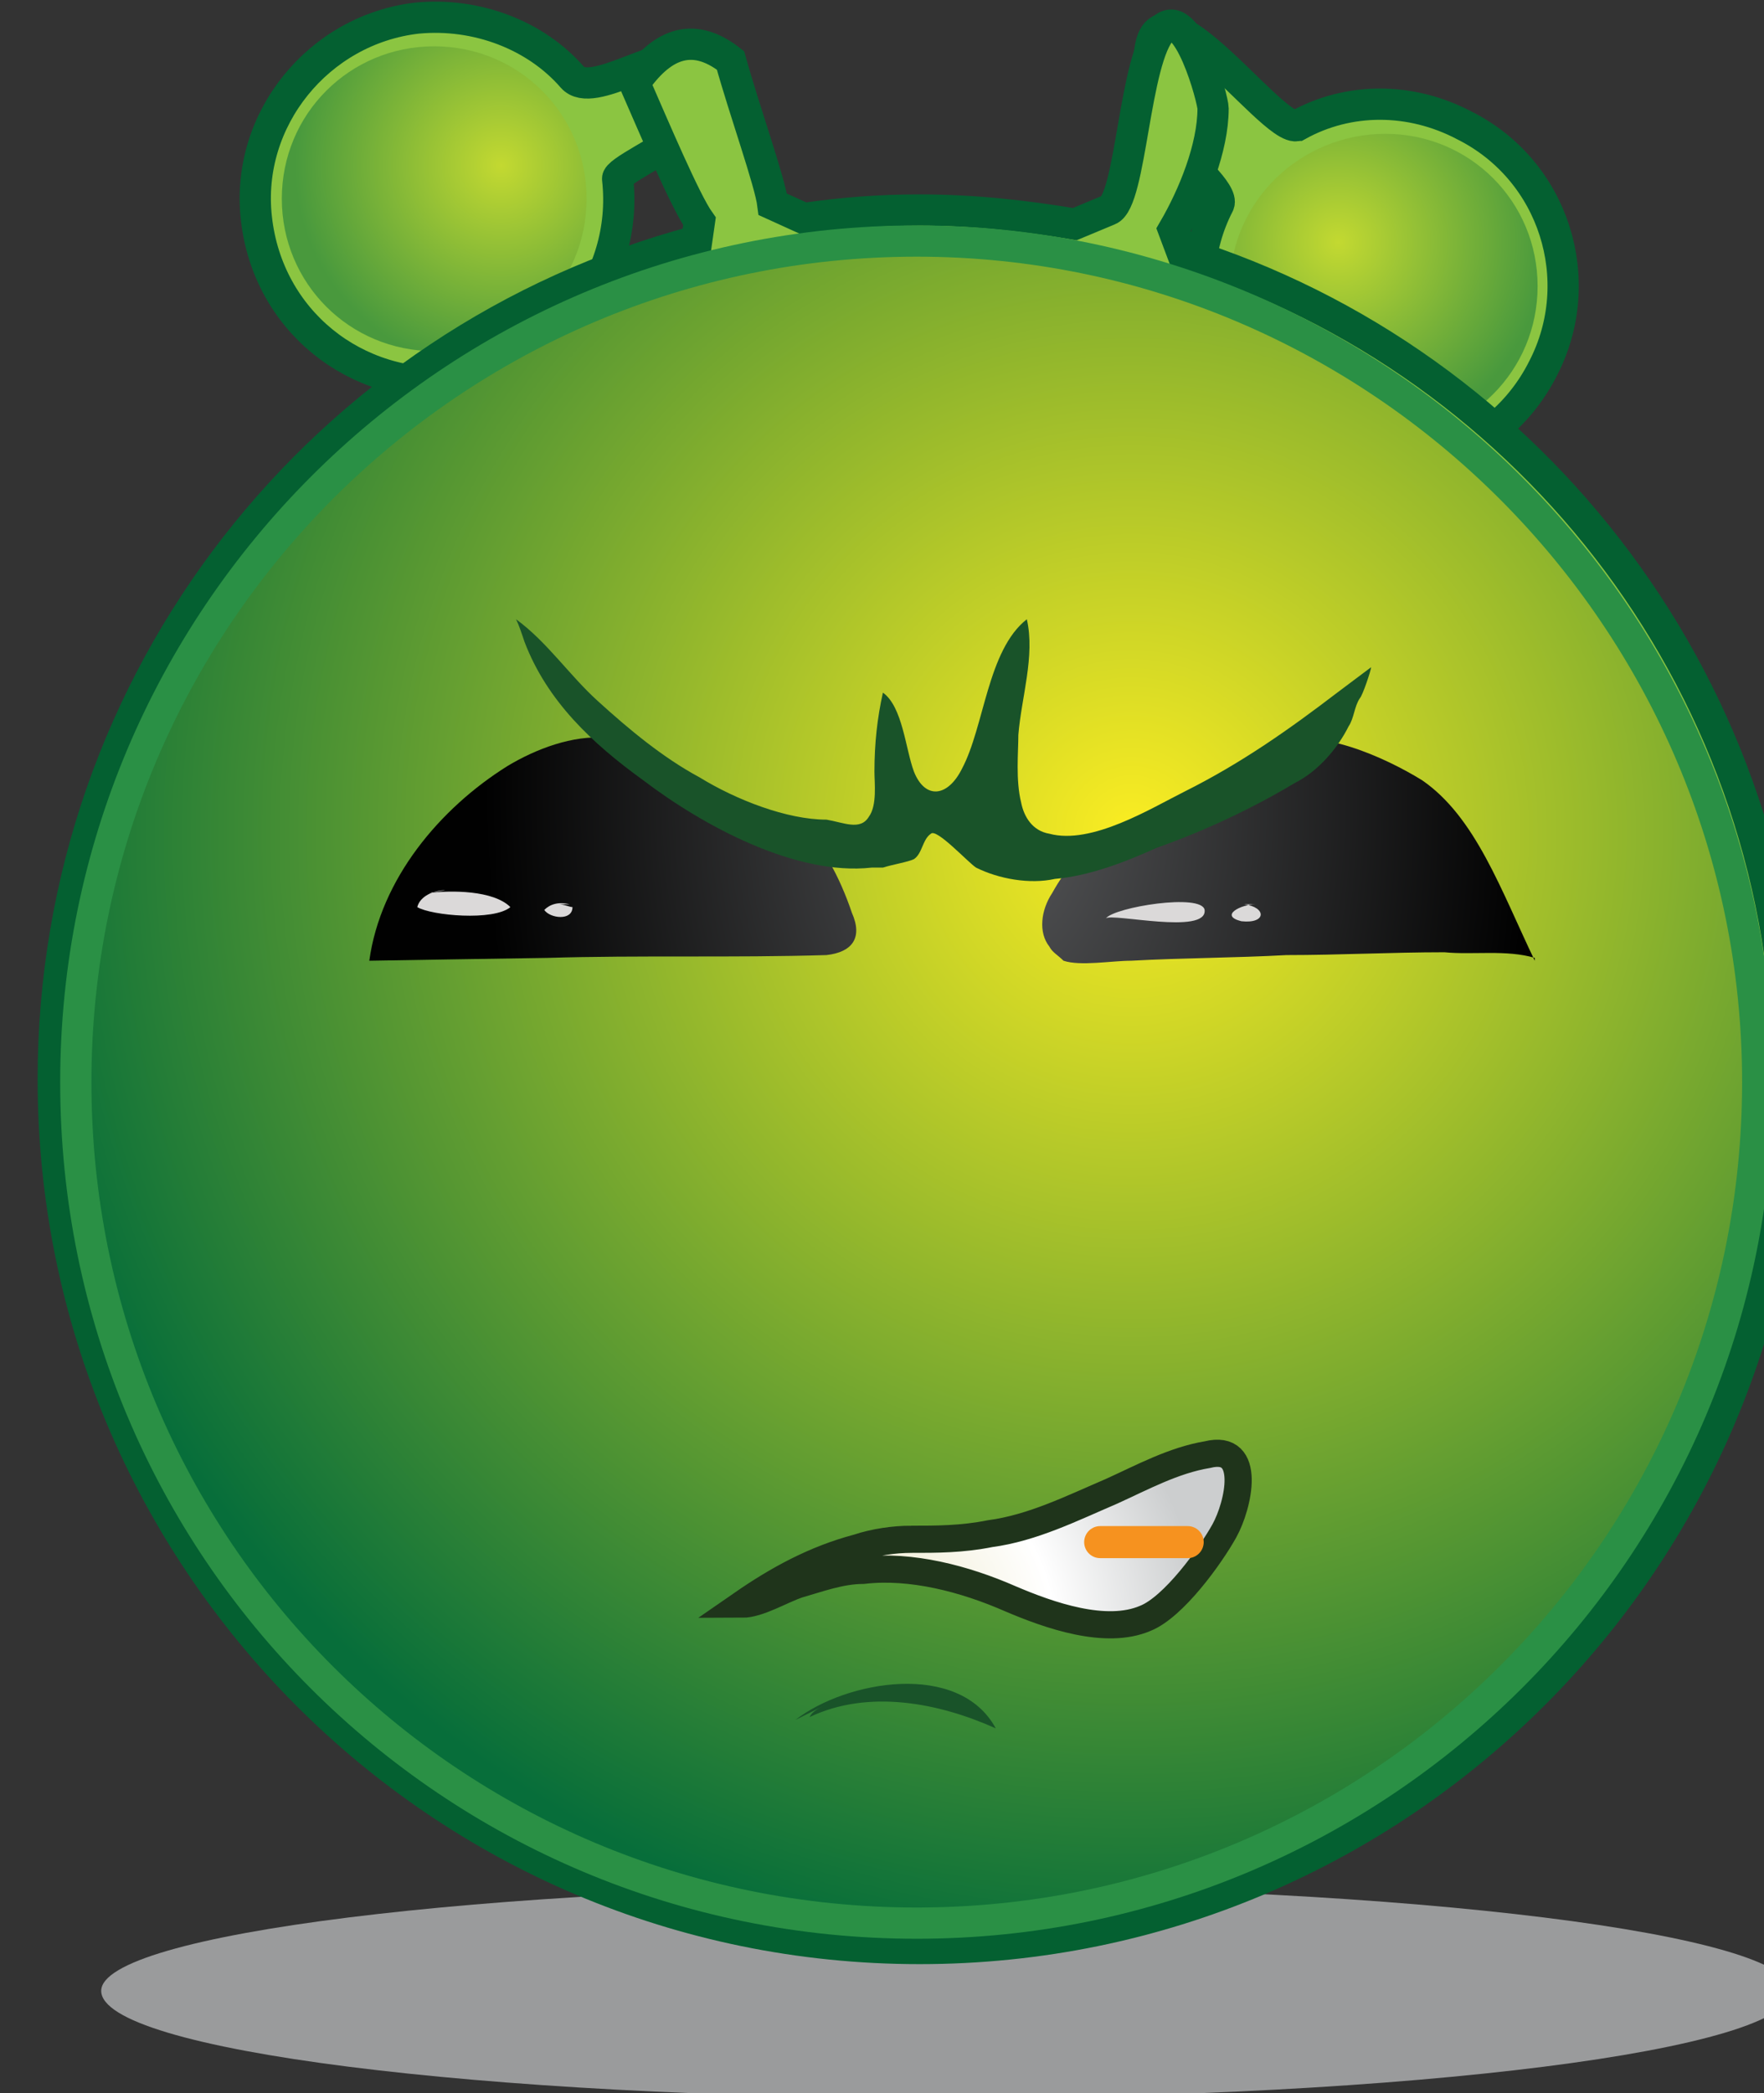 <?xml version="1.0" encoding="UTF-8" standalone="no"?>
<!-- Created with Inkscape (http://www.inkscape.org/) -->

<svg
   width="39.195mm"
   height="46.505mm"
   viewBox="0 0 39.195 46.505"
   version="1.1"
   id="svg5992"
   inkscape:version="1.2.1 (9c6d41e410, 2022-07-14, custom)"
   sodipodi:docname="10.svg"
   xmlns:inkscape="http://www.inkscape.org/namespaces/inkscape"
   xmlns:sodipodi="http://sodipodi.sourceforge.net/DTD/sodipodi-0.dtd"
   xmlns="http://www.w3.org/2000/svg"
   xmlns:svg="http://www.w3.org/2000/svg">
  <rect x="0" y="0" width="39.195" height="46.505" fill="#333333" stroke="none"/>
  <sodipodi:namedview
     id="namedview5994"
     pagecolor="#505050"
     bordercolor="#ffffff"
     borderopacity="1"
     inkscape:showpageshadow="0"
     inkscape:pageopacity="0"
     inkscape:pagecheckerboard="1"
     inkscape:deskcolor="#505050"
     inkscape:document-units="mm"
     showgrid="false"
     inkscape:zoom="0.91647663"
     inkscape:cx="-122.20715"
     inkscape:cy="48.009953"
     inkscape:current-layer="layer1" />
  <defs
     id="defs5989">
    <radialGradient
       id="SVGID_118_"
       cx="-1737.379"
       cy="1352.75"
       r="76.253"
       gradientTransform="matrix(1.347,0,0,-1.347,2475.104,1953.579)"
       gradientUnits="userSpaceOnUse">
			<stop
   offset="0"
   style="stop-color:#FFF100"
   id="stop1716" />

			<stop
   offset="0.922"
   style="stop-color:#006E3A"
   id="stop1718" />

			<stop
   offset="1"
   style="stop-color:#005C36"
   id="stop1720" />

		</radialGradient>
    <radialGradient
       id="SVGID_119_"
       cx="-28975.201"
       cy="216694.47"
       r="9004656"
       gradientTransform="matrix(1.347,0,0,-1.347,2471.071,2080.593)"
       gradientUnits="userSpaceOnUse">
			<stop
   offset="0"
   style="stop-color:#FFF100"
   id="stop1725" />

			<stop
   offset="1"
   style="stop-color:#006E3A"
   id="stop1727" />

		</radialGradient>
    <radialGradient
       id="SVGID_120_"
       cx="-24072.584"
       cy="213092.28"
       r="8834610"
       gradientTransform="matrix(1.347,0,0,-1.347,2389.36,2050.266)"
       gradientUnits="userSpaceOnUse">
			<stop
   offset="0"
   style="stop-color:#FFF100"
   id="stop1732" />

			<stop
   offset="1"
   style="stop-color:#006E3A"
   id="stop1734" />

		</radialGradient>
    <radialGradient
       id="SVGID_112_"
       cx="-893.477"
       cy="1309.47"
       r="70.514"
       gradientTransform="matrix(1.347,0,0,-1.347,1798.237,1918.416)"
       gradientUnits="userSpaceOnUse">
		<stop
   offset="0"
   style="stop-color:#FFF100"
   id="stop1614" />

		<stop
   offset="1"
   style="stop-color:#006E3A"
   id="stop1616" />

	</radialGradient>
    <radialGradient
       id="SVGID_113_"
       cx="-974.059"
       cy="1466.622"
       r="12.85"
       gradientTransform="matrix(1.349,0,0,-1.349,1867.437,2047.622)"
       gradientUnits="userSpaceOnUse">
		<stop
   offset="0"
   style="stop-color:#FFF100"
   id="stop1621" />

		<stop
   offset="1"
   style="stop-color:#006E3A"
   id="stop1623" />

	</radialGradient>
    <radialGradient
       id="SVGID_114_"
       cx="-874.622"
       cy="1466.742"
       r="12.851"
       gradientTransform="matrix(1.349,0,0,-1.349,1787.459,2047.595)"
       gradientUnits="userSpaceOnUse">
		<stop
   offset="0"
   style="stop-color:#FFF100"
   id="stop1628" />

		<stop
   offset="1"
   style="stop-color:#006E3A"
   id="stop1630" />

	</radialGradient>
    <radialGradient
       id="SVGID_115_"
       cx="-2215.643"
       cy="1622.572"
       r="26.633"
       gradientTransform="matrix(1.951,0,0,-1.951,4919.958,3316.384)"
       gradientUnits="userSpaceOnUse">
		<stop
   offset="0"
   style="stop-color:#555658"
   id="stop1635" />

		<stop
   offset="1"
   style="stop-color:#000000"
   id="stop1637" />

	</radialGradient>
    <radialGradient
       id="SVGID_116_"
       cx="-641.423"
       cy="1259.461"
       r="42.783"
       gradientTransform="matrix(1.272,0,0,-1.272,1409.005,1751.703)"
       gradientUnits="userSpaceOnUse">
		<stop
   offset="0"
   style="stop-color:#555658"
   id="stop1642" />

		<stop
   offset="1"
   style="stop-color:#000000"
   id="stop1644" />

	</radialGradient>
    <radialGradient
       id="SVGID_117_"
       cx="-1951.996"
       cy="1344.262"
       r="10.348"
       gradientTransform="matrix(1.761,0,0,-1.761,4009.84,2602.632)"
       gradientUnits="userSpaceOnUse">
		<stop
   offset="0"
   style="stop-color:#1D3319"
   id="stop1649" />

		<stop
   offset="1"
   style="stop-color:#006E3A"
   id="stop1651" />

	</radialGradient>
    <radialGradient
       id="SVGID_100_"
       cx="-519.217"
       cy="1321.958"
       r="74.126"
       gradientTransform="matrix(1.347,0,0,-1.347,1499.049,1928.647)"
       gradientUnits="userSpaceOnUse">
			<stop
   offset="0"
   style="stop-color:#FFF100"
   id="stop1456" />

			<stop
   offset="0.922"
   style="stop-color:#006E3A"
   id="stop1458" />

			<stop
   offset="1"
   style="stop-color:#005C36"
   id="stop1460" />

		</radialGradient>
    <radialGradient
       id="SVGID_101_"
       cx="-607.611"
       cy="1482.771"
       r="13.502"
       gradientTransform="matrix(1.347,0,0,-1.347,1569.248,2057.402)"
       gradientUnits="userSpaceOnUse">
			<stop
   offset="0"
   style="stop-color:#FFF100"
   id="stop1465" />

			<stop
   offset="1"
   style="stop-color:#006E3A"
   id="stop1467" />

		</radialGradient>
    <radialGradient
       id="SVGID_102_"
       cx="-502.64"
       cy="1487.033"
       r="13.506"
       gradientTransform="matrix(1.347,0,0,-1.347,1484.582,2059.993)"
       gradientUnits="userSpaceOnUse">
			<stop
   offset="0"
   style="stop-color:#FFF100"
   id="stop1472" />

			<stop
   offset="1"
   style="stop-color:#006E3A"
   id="stop1474" />

		</radialGradient>
    <radialGradient
       id="SVGID_103_"
       cx="1671.583"
       cy="754.521"
       r="2.725"
       gradientTransform="matrix(0.852,0,0,-0.852,-662.475,765.768)"
       gradientUnits="userSpaceOnUse">
		<stop
   offset="0"
   style="stop-color:#ECE8C7"
   id="stop1481" />

		<stop
   offset="0.02"
   style="stop-color:#ECE8C7"
   id="stop1483" />

		<stop
   offset="0.561"
   style="stop-color:#FFFFFF"
   id="stop1485" />

		<stop
   offset="1"
   style="stop-color:#CCCECF"
   id="stop1487" />

	</radialGradient>
    <radialGradient
       id="SVGID_104_"
       cx="3591.7"
       cy="184.684"
       r="28.86"
       gradientTransform="matrix(0.648,0,0,-0.648,-1555.372,179.565)"
       gradientUnits="userSpaceOnUse">
		<stop
   offset="0"
   style="stop-color:#FFF100"
   id="stop1492" />

		<stop
   offset="1"
   style="stop-color:#006E3A"
   id="stop1494" />

	</radialGradient>
    <radialGradient
       id="SVGID_105_"
       cx="2590.886"
       cy="512.975"
       r="43.756"
       gradientTransform="matrix(0.741,0,0,-0.741,-1143.101,559.523)"
       gradientUnits="userSpaceOnUse">
			<stop
   offset="0"
   style="stop-color:#EDE9C7"
   id="stop1501" />

			<stop
   offset="0.02"
   style="stop-color:#EDE9C7"
   id="stop1503" />

			<stop
   offset="0.561"
   style="stop-color:#FFFFFF"
   id="stop1505" />

			<stop
   offset="1"
   style="stop-color:#CCCECF"
   id="stop1507" />

		</radialGradient>
    <radialGradient
       id="SVGID_106_"
       cx="-140.187"
       cy="1309.392"
       r="70.511"
       gradientTransform="matrix(1.347,0,0,-1.347,1195.159,1918.511)"
       gradientUnits="userSpaceOnUse">
			<stop
   offset="0"
   style="stop-color:#FFF100"
   id="stop1545" />

			<stop
   offset="1"
   style="stop-color:#006E3A"
   id="stop1547" />

		</radialGradient>
    <radialGradient
       id="SVGID_107_"
       cx="-214.663"
       cy="1465.135"
       r="12.847"
       gradientTransform="matrix(1.347,0,0,-1.347,1254.448,2043.157)"
       gradientUnits="userSpaceOnUse">
			<stop
   offset="0"
   style="stop-color:#FFF100"
   id="stop1552" />

			<stop
   offset="1"
   style="stop-color:#006E3A"
   id="stop1554" />

		</radialGradient>
    <radialGradient
       id="SVGID_108_"
       cx="-115.169"
       cy="1465.255"
       r="12.847"
       gradientTransform="matrix(1.347,0,0,-1.347,1174.482,2043.129)"
       gradientUnits="userSpaceOnUse">
			<stop
   offset="0"
   style="stop-color:#FFF100"
   id="stop1559" />

			<stop
   offset="1"
   style="stop-color:#006E3A"
   id="stop1561" />

		</radialGradient>
    <radialGradient
       id="SVGID_109_"
       cx="-1530.179"
       cy="1762.231"
       r="7.506"
       gradientTransform="matrix(2.332,0,0,-2.332,4575.295,4249.592)"
       gradientUnits="userSpaceOnUse">
			<stop
   offset="0"
   style="stop-color:#555658"
   id="stop1566" />

			<stop
   offset="1"
   style="stop-color:#000000"
   id="stop1568" />

		</radialGradient>
    <radialGradient
       id="SVGID_110_"
       cx="37.407"
       cy="1276.431"
       r="12.524"
       gradientTransform="matrix(1.278,0,0,-1.278,957.939,1774.353)"
       gradientUnits="userSpaceOnUse">
			<stop
   offset="0"
   style="stop-color:#555658"
   id="stop1573" />

			<stop
   offset="1"
   style="stop-color:#000000"
   id="stop1575" />

		</radialGradient>
    <radialGradient
       id="SVGID_111_"
       cx="-988.563"
       cy="1368.256"
       r="34.495"
       gradientTransform="matrix(1.759,0,0,-1.759,2713.507,2632.603)"
       gradientUnits="userSpaceOnUse">
			<stop
   offset="0"
   style="stop-color:#1D3319"
   id="stop1580" />

			<stop
   offset="1"
   style="stop-color:#006E3A"
   id="stop1582" />

		</radialGradient>
    <radialGradient
       id="SVGID_93_"
       cx="240.532"
       cy="1330.773"
       r="69.32"
       gradientTransform="matrix(1.347,0,0,-1.347,890.06,1935.633)"
       gradientUnits="userSpaceOnUse">
					<stop
   offset="0"
   style="stop-color:#FFF100"
   id="stop1374" />

					<stop
   offset="0.922"
   style="stop-color:#006E3A"
   id="stop1376" />

					<stop
   offset="1"
   style="stop-color:#005C36"
   id="stop1378" />

				</radialGradient>
    <radialGradient
       id="SVGID_94_"
       cx="244.505"
       cy="1476.136"
       r="12.628"
       gradientTransform="matrix(1.347,0,0,-1.347,886.86,2052.851)"
       gradientUnits="userSpaceOnUse">
					<stop
   offset="0"
   style="stop-color:#FFF100"
   id="stop1383" />

					<stop
   offset="1"
   style="stop-color:#006E3A"
   id="stop1385" />

				</radialGradient>
    <radialGradient
       id="SVGID_95_"
       cx="335.744"
       cy="1441.651"
       r="12.628"
       gradientTransform="matrix(1.347,0,0,-1.347,813.86,2024.851)"
       gradientUnits="userSpaceOnUse">
					<stop
   offset="0"
   style="stop-color:#FFF100"
   id="stop1390" />

					<stop
   offset="1"
   style="stop-color:#006E3A"
   id="stop1392" />

				</radialGradient>
    <radialGradient
       id="SVGID_96_"
       cx="-1166.209"
       cy="1938.519"
       r="7.887"
       gradientTransform="matrix(3.141,0,0,-3.141,4937.4,6220.628)"
       gradientUnits="userSpaceOnUse">
				<stop
   offset="0"
   style="stop-color:#555658"
   id="stop1399" />

				<stop
   offset="1"
   style="stop-color:#000000"
   id="stop1401" />

			</radialGradient>
    <radialGradient
       id="SVGID_97_"
       cx="-141.555"
       cy="1484.814"
       r="7.82"
       gradientTransform="matrix(1.595,0,0,-1.595,1463.966,2511.923)"
       gradientUnits="userSpaceOnUse">
				<stop
   offset="0"
   style="stop-color:#555658"
   id="stop1406" />

				<stop
   offset="1"
   style="stop-color:#000000"
   id="stop1408" />

			</radialGradient>
    <radialGradient
       id="SVGID_98_"
       cx="117.502"
       cy="780.917"
       r="42.012"
       gradientTransform="matrix(1.412,0,0,-0.902,1051.158,928.63)"
       gradientUnits="userSpaceOnUse">
				<stop
   offset="0"
   style="stop-color:#143556"
   id="stop1413" />

				<stop
   offset="0.169"
   style="stop-color:#12395A"
   id="stop1415" />

				<stop
   offset="0.388"
   style="stop-color:#034366"
   id="stop1417" />

				<stop
   offset="0.659"
   style="stop-color:#005378"
   id="stop1419" />

				<stop
   offset="0.941"
   style="stop-color:#006C93"
   id="stop1421" />

				<stop
   offset="1"
   style="stop-color:#00729A"
   id="stop1423" />

			</radialGradient>
    <radialGradient
       id="SVGID_99_"
       cx="2348.722"
       cy="573.132"
       r="44.714"
       gradientTransform="matrix(0.769,0,0,-0.769,-604.15,622.575)"
       gradientUnits="userSpaceOnUse">
					<stop
   offset="0"
   style="stop-color:#EDE9C7"
   id="stop1428" />

					<stop
   offset="0.02"
   style="stop-color:#EDE9C7"
   id="stop1430" />

					<stop
   offset="0.561"
   style="stop-color:#FFFFFF"
   id="stop1432" />

					<stop
   offset="1"
   style="stop-color:#CCCECF"
   id="stop1434" />

				</radialGradient>
    <radialGradient
       id="SVGID_89_"
       cx="456.202"
       cy="1641.38"
       r="11.862"
       gradientTransform="matrix(1.534,0,0,-1.534,776.211,2571.227)"
       gradientUnits="userSpaceOnUse">
		<stop
   offset="0"
   style="stop-color:#FFF100"
   id="stop1293" />

		<stop
   offset="1"
   style="stop-color:#006E3A"
   id="stop1295" />

	</radialGradient>
    <radialGradient
       id="SVGID_90_"
       cx="-1035.807"
       cy="1731.382"
       r="13.506"
       gradientTransform="matrix(5.064,0,0,-5.064,6676.628,9004.278)"
       gradientUnits="userSpaceOnUse">
		<stop
   offset="0"
   style="stop-color:#1F341B"
   id="stop1300" />

		<stop
   offset="0.231"
   style="stop-color:#1F351C"
   id="stop1302" />

		<stop
   offset="0.42"
   style="stop-color:#213A1F"
   id="stop1304" />

		<stop
   offset="0.588"
   style="stop-color:#214325"
   id="stop1306" />

		<stop
   offset="0.749"
   style="stop-color:#214F2B"
   id="stop1308" />

		<stop
   offset="0.91"
   style="stop-color:#196034"
   id="stop1310" />

		<stop
   offset="1"
   style="stop-color:#076E3A"
   id="stop1312" />

	</radialGradient>
    <radialGradient
       id="SVGID_91_"
       cx="-934.266"
       cy="1884.12"
       r="6.483"
       gradientTransform="matrix(4.198,0,0,-4.198,5347.268,8090.316)"
       gradientUnits="userSpaceOnUse">
		<stop
   offset="0"
   style="stop-color:#ECE8C7"
   id="stop1317" />

		<stop
   offset="0.02"
   style="stop-color:#ECE8C7"
   id="stop1319" />

		<stop
   offset="0.561"
   style="stop-color:#FFFFFF"
   id="stop1321" />

		<stop
   offset="1"
   style="stop-color:#CCCECF"
   id="stop1323" />

	</radialGradient>
    <radialGradient
       id="SVGID_92_"
       cx="2264.436"
       cy="612.742"
       r="2.601"
       gradientTransform="matrix(0.787,0,0,-0.787,-333.589,646.64)"
       gradientUnits="userSpaceOnUse">
		<stop
   offset="0"
   style="stop-color:#EDE9C7"
   id="stop1340" />

		<stop
   offset="0.02"
   style="stop-color:#EDE9C7"
   id="stop1342" />

		<stop
   offset="0.561"
   style="stop-color:#FFFFFF"
   id="stop1344" />

		<stop
   offset="1"
   style="stop-color:#CCCECF"
   id="stop1346" />

	</radialGradient>
    <radialGradient
       id="SVGID_82_"
       cx="1055.088"
       cy="1309.387"
       r="70.511"
       gradientTransform="matrix(1.347,0,0,-1.347,237.193,1918.47)"
       gradientUnits="userSpaceOnUse">
			<stop
   offset="0"
   style="stop-color:#FFF100"
   id="stop1219" />

			<stop
   offset="1"
   style="stop-color:#006E3A"
   id="stop1221" />

		</radialGradient>
    <radialGradient
       id="SVGID_83_"
       cx="980.128"
       cy="1465.144"
       r="12.847"
       gradientTransform="matrix(1.347,0,0,-1.347,297.382,2043.238)"
       gradientUnits="userSpaceOnUse">
			<stop
   offset="0"
   style="stop-color:#FFF100"
   id="stop1226" />

			<stop
   offset="1"
   style="stop-color:#006E3A"
   id="stop1228" />

		</radialGradient>
    <radialGradient
       id="SVGID_84_"
       cx="1079.046"
       cy="1465.275"
       r="12.847"
       gradientTransform="matrix(1.347,0,0,-1.347,218.337,2043.306)"
       gradientUnits="userSpaceOnUse">
			<stop
   offset="0"
   style="stop-color:#FFF100"
   id="stop1233" />

			<stop
   offset="1"
   style="stop-color:#006E3A"
   id="stop1235" />

		</radialGradient>
    <radialGradient
       id="SVGID_85_"
       cx="710.825"
       cy="1526.501"
       r="13.781"
       gradientTransform="matrix(1.699,0,0,-1.699,457.663,2741.256)"
       gradientUnits="userSpaceOnUse">
			<stop
   offset="0"
   style="stop-color:#555658"
   id="stop1240" />

			<stop
   offset="1"
   style="stop-color:#000000"
   id="stop1242" />

		</radialGradient>
    <radialGradient
       id="SVGID_86_"
       cx="1158.037"
       cy="1266.334"
       r="18.348"
       gradientTransform="matrix(1.276,0,0,-1.276,184.494,1763.274)"
       gradientUnits="userSpaceOnUse">
			<stop
   offset="0"
   style="stop-color:#555658"
   id="stop1247" />

			<stop
   offset="1"
   style="stop-color:#000000"
   id="stop1249" />

		</radialGradient>
    <radialGradient
       id="SVGID_87_"
       cx="542.294"
       cy="1367.533"
       r="59.939"
       gradientTransform="matrix(1.758,0,0,-1.758,660.518,2630.349)"
       gradientUnits="userSpaceOnUse">
			<stop
   offset="0"
   style="stop-color:#1D3319"
   id="stop1254" />

			<stop
   offset="1"
   style="stop-color:#006E3A"
   id="stop1256" />

		</radialGradient>
    <radialGradient
       id="SVGID_88_"
       cx="2466.901"
       cy="519.953"
       r="56.458"
       gradientTransform="matrix(0.744,0,0,-0.744,-195.575,570.769)"
       gradientUnits="userSpaceOnUse">
				<stop
   offset="0"
   style="stop-color:#EDE9C7"
   id="stop1261" />

				<stop
   offset="0.02"
   style="stop-color:#EDE9C7"
   id="stop1263" />

				<stop
   offset="0.561"
   style="stop-color:#FFFFFF"
   id="stop1265" />

				<stop
   offset="1"
   style="stop-color:#CCCECF"
   id="stop1267" />

			</radialGradient>
    <radialGradient
       id="SVGID_79_"
       cx="824.358"
       cy="1701.902"
       r="44.883"
       gradientTransform="matrix(2.321,0,0,-2.321,-78.783,4110.976)"
       gradientUnits="userSpaceOnUse">
		<stop
   offset="0"
   style="stop-color:#FBEC27"
   id="stop1121" />

		<stop
   offset="1"
   style="stop-color:#0B6E3A"
   id="stop1123" />

	</radialGradient>
    <radialGradient
       id="SVGID_80_"
       cx="630.01"
       cy="1788.583"
       r="23.645"
       gradientTransform="matrix(4.018,0,0,-4.018,-659.029,7390.256)"
       gradientUnits="userSpaceOnUse">
		<stop
   offset="0"
   style="stop-color:#FBED22"
   id="stop1130" />

		<stop
   offset="0.929"
   style="stop-color:#04714E"
   id="stop1132" />

		<stop
   offset="1"
   style="stop-color:#076E3A"
   id="stop1134" />

	</radialGradient>
    <radialGradient
       id="SVGID_81_"
       cx="1816.611"
       cy="980.991"
       r="22.937"
       gradientTransform="matrix(1.014,0,0,-1.014,-1.111,1155.001)"
       gradientUnits="userSpaceOnUse">
		<stop
   offset="0"
   style="stop-color:#565759"
   id="stop1139" />

		<stop
   offset="1"
   style="stop-color:#010101"
   id="stop1141" />

	</radialGradient>
    <radialGradient
       id="SVGID_73_"
       cx="1893.876"
       cy="1400.597"
       r="12.847"
       gradientTransform="matrix(1.347,0,0,-1.347,-435.029,1991.742)"
       gradientUnits="userSpaceOnUse">
			<stop
   offset="0"
   style="stop-color:#FBED22"
   id="stop1048" />

			<stop
   offset="1"
   style="stop-color:#076E3A"
   id="stop1050" />

		</radialGradient>
    <radialGradient
       id="SVGID_74_"
       cx="1731.66"
       cy="1455.197"
       r="12.333"
       gradientTransform="matrix(1.403,0,0,-1.403,-383.664,2140.306)"
       gradientUnits="userSpaceOnUse">
			<stop
   offset="0"
   style="stop-color:#FBED22"
   id="stop1057" />

			<stop
   offset="1"
   style="stop-color:#076E3A"
   id="stop1059" />

		</radialGradient>
    <radialGradient
       id="SVGID_75_"
       cx="1861.51"
       cy="1309.376"
       r="70.511"
       gradientTransform="matrix(1.347,0,0,-1.347,-408.752,1918.402)"
       gradientUnits="userSpaceOnUse">
			<stop
   offset="0"
   style="stop-color:#FBED22"
   id="stop1068" />

			<stop
   offset="1"
   style="stop-color:#076E3A"
   id="stop1070" />

		</radialGradient>
    <radialGradient
       id="SVGID_76_"
       cx="1572.845"
       cy="1885.436"
       r="20.471"
       gradientTransform="matrix(2.166,0,0,-3.212,-1317.99,6207.252)"
       gradientUnits="userSpaceOnUse">
			<stop
   offset="0"
   style="stop-color:#565759"
   id="stop1077" />

			<stop
   offset="1"
   style="stop-color:#010101"
   id="stop1079" />

		</radialGradient>
    <radialGradient
       id="SVGID_77_"
       cx="1576.126"
       cy="1881.491"
       r="20.686"
       gradientTransform="matrix(2.143,0,0,-3.178,-1290.045,6131.917)"
       gradientUnits="userSpaceOnUse">
			<stop
   offset="0"
   style="stop-color:#565759"
   id="stop1084" />

			<stop
   offset="1"
   style="stop-color:#010101"
   id="stop1086" />

		</radialGradient>
    <radialGradient
       id="SVGID_78_"
       cx="1827.936"
       cy="1180.204"
       r="20.807"
       gradientTransform="matrix(1.335,0,0,-1.335,-363.662,1797.341)"
       gradientUnits="userSpaceOnUse">
			<stop
   offset="0"
   style="stop-color:#ECE8C7"
   id="stop1091" />

			<stop
   offset="0.02"
   style="stop-color:#ECE8C7"
   id="stop1093" />

			<stop
   offset="0.561"
   style="stop-color:#FFFFFF"
   id="stop1095" />

			<stop
   offset="1"
   style="stop-color:#CCCECF"
   id="stop1097" />

		</radialGradient>
  </defs>
  <g
     inkscape:label="Layer 1"
     inkscape:groupmode="layer"
     id="layer1"
     transform="translate(-245.84,-110.448)">
    <g
       id="_717159600"
       transform="matrix(0.265,0,0,0.265,-285.175,87.976)">
	<g
   id="g1114">
		<path
   fill="#8bc541"
   stroke="#046031"
   stroke-width="2.619"
   d="m 2112.641,95.309 c 4.259,-2.366 9.465,-2.366 13.96,0 7.572,3.786 10.411,13.014 6.625,20.349 -3.786,7.572 -13.014,10.648 -20.585,6.862 -7.335,-4.022 -10.411,-13.251 -6.625,-20.586 0.473,-0.946 -2.839,-3.786 -3.313,-4.259 -1.42,-1.893 -2.129,-2.839 -2.366,-5.206 -1.656,-13.723 10.175,3.786 12.304,2.84 z"
   id="path1046" />

		
			<radialGradient
   id="radialGradient9830"
   cx="1893.876"
   cy="1400.597"
   r="12.847"
   gradientTransform="matrix(1.347,0,0,-1.347,-435.029,1991.742)"
   gradientUnits="userSpaceOnUse">
			<stop
   offset="0"
   style="stop-color:#FBED22"
   id="stop9826" />

			<stop
   offset="1"
   style="stop-color:#076E3A"
   id="stop9828" />

		</radialGradient>

		<path
   fill="url(#SVGID_73_)"
   fill-opacity="0.502"
   d="m 2119.976,96.019 c 7.099,0 12.777,5.679 12.777,12.777 0,7.098 -5.679,12.777 -12.777,12.777 -7.098,0 -13.014,-5.679 -13.014,-12.777 0,-7.099 5.916,-12.777 13.014,-12.777 z"
   id="path1053"
   style="fill:url(#SVGID_73_)" />

		<path
   fill="#8bc541"
   stroke="#046031"
   stroke-width="2.619"
   d="m 2051.831,91.286 c -3.076,-3.549 -8.045,-5.442 -13.014,-4.969 -8.281,0.946 -14.434,8.518 -13.487,16.8 0.946,8.518 8.281,14.434 16.8,13.724 8.281,-0.946 14.434,-8.518 13.487,-17.036 -0.237,-1.183 15.144,-6.862 6.389,-10.174 -2.603,-0.948 -8.519,3.548 -10.175,1.655 z"
   id="path1055" />

		
			<radialGradient
   id="radialGradient9838"
   cx="1731.66"
   cy="1455.197"
   r="12.333"
   gradientTransform="matrix(1.403,0,0,-1.403,-383.664,2140.306)"
   gradientUnits="userSpaceOnUse">
			<stop
   offset="0"
   style="stop-color:#FBED22"
   id="stop9834" />

			<stop
   offset="1"
   style="stop-color:#076E3A"
   id="stop9836" />

		</radialGradient>

		<path
   fill="url(#SVGID_74_)"
   fill-opacity="0.502"
   d="m 2040.237,88.683 c 7.098,0 12.777,5.679 12.777,12.777 0,7.098 -5.679,12.777 -12.777,12.777 -7.099,0 -12.777,-5.679 -12.777,-12.777 -10e-4,-7.098 5.678,-12.777 12.777,-12.777 z"
   id="path1062"
   style="fill:url(#SVGID_74_)" />

		<path
   fill="#bcbdbf"
   fill-opacity="0.749"
   d="m 2083.064,242.957 c 39.278,0 70.985,4.022 70.985,8.755 0,4.969 -31.707,8.991 -70.985,8.991 -39.042,0 -70.748,-4.022 -70.748,-8.991 0,-4.732 31.707,-8.755 70.748,-8.755 z"
   id="path1064" />

		<path
   fill="#8bc541"
   stroke="#046031"
   stroke-width="2.619"
   d="m 2102.94,105.956 -0.71,-1.893 c 1.656,-2.839 3.313,-6.862 3.313,-10.174 0,-0.71 -2.129,-8.755 -4.259,-6.625 -2.366,2.366 -2.603,14.434 -4.496,15.143 l -2.839,1.183 c -4.259,-0.71 -8.518,-1.183 -13.014,-1.183 -3.313,0 -6.389,0.237 -9.701,0.71 l -2.603,-1.183 c -0.237,-1.893 -2.366,-7.808 -3.549,-12.067 -3.313,-2.603 -5.916,-1.183 -8.045,1.893 1.656,3.786 4.259,9.938 5.442,11.594 l -0.237,1.656 c -31.233,8.282 -53.948,36.676 -53.948,70.275 0,40.225 32.416,72.878 72.641,72.878 40.225,0 72.878,-32.653 72.878,-72.878 0,-32.416 -21.296,-60.101 -50.873,-69.329 z"
   id="path1066" />

		
			<radialGradient
   id="radialGradient9847"
   cx="1861.51"
   cy="1309.376"
   r="70.511"
   gradientTransform="matrix(1.347,0,0,-1.347,-408.752,1918.402)"
   gradientUnits="userSpaceOnUse">
			<stop
   offset="0"
   style="stop-color:#FBED22"
   id="stop9843" />

			<stop
   offset="1"
   style="stop-color:#076E3A"
   id="stop9845" />

		</radialGradient>

		<path
   fill="url(#SVGID_75_)"
   stroke="#2a9045"
   stroke-width="2.619"
   d="m 2080.698,105.01 c 38.805,0 70.511,31.707 70.511,70.512 0,39.042 -31.707,70.512 -70.511,70.512 -39.042,0 -70.512,-31.47 -70.512,-70.512 10e-4,-38.805 31.47,-70.512 70.512,-70.512 z"
   id="path1073"
   style="fill:url(#SVGID_75_)" />

		<path
   fill="#195329"
   d="m 2070.524,228.997 c 4.259,-3.313 13.724,-4.969 16.8,0.71 -4.732,-2.13 -10.648,-3.313 -15.617,-0.946 0.237,-0.473 0.71,-0.71 1.183,-0.946 z"
   id="path1075" />

		
			<radialGradient
   id="radialGradient9855"
   cx="1572.845"
   cy="1885.436"
   r="20.471"
   gradientTransform="matrix(2.166,0,0,-3.212,-1317.99,6207.252)"
   gradientUnits="userSpaceOnUse">
			<stop
   offset="0"
   style="stop-color:#565759"
   id="stop9851" />

			<stop
   offset="1"
   style="stop-color:#010101"
   id="stop9853" />

		</radialGradient>

		<path
   fill="url(#SVGID_76_)"
   d="m 2034.795,165.347 c 0,0 14.197,-0.237 14.907,-0.237 7.808,-0.237 15.617,0 23.425,-0.237 2.129,-0.237 3.076,-1.42 2.129,-3.549 -0.473,-1.42 -1.183,-3.076 -1.893,-4.259 -1.183,-1.42 -4.022,-3.076 -5.679,-3.786 -1.42,-0.71 -3.076,-1.183 -4.496,-2.13 -2.839,-1.656 -5.206,-3.786 -8.518,-4.496 -2.839,-0.237 -5.916,0.946 -8.282,2.366 -5.678,3.551 -10.647,9.466 -11.593,16.328 z"
   id="path1082"
   style="fill:url(#SVGID_76_)" />

		
			<radialGradient
   id="radialGradient9862"
   cx="1576.126"
   cy="1881.491"
   r="20.686"
   gradientTransform="matrix(2.143,0,0,-3.178,-1290.045,6131.917)"
   gradientUnits="userSpaceOnUse">
			<stop
   offset="0"
   style="stop-color:#565759"
   id="stop9858" />

			<stop
   offset="1"
   style="stop-color:#010101"
   id="stop9860" />

		</radialGradient>

		<path
   fill="url(#SVGID_77_)"
   d="m 2091.819,164.164 c 0.237,0.473 0.71,0.71 1.183,1.183 1.42,0.473 4.022,0 5.679,0 4.259,-0.237 8.755,-0.237 13.014,-0.473 4.496,0 8.755,-0.237 13.25,-0.237 2.366,0.237 5.206,-0.237 7.572,0.473 0,0.237 0,0.237 0,0.237 -2.839,-5.915 -4.969,-12.067 -9.465,-15.143 -3.076,-1.893 -8.755,-4.496 -12.304,-3.076 -2.839,0.946 -4.969,3.313 -7.572,4.732 -2.13,0.946 -4.022,2.13 -6.152,3.076 -2.366,0.946 -3.786,2.603 -4.969,4.732 -0.946,1.42 -1.182,3.313 -0.236,4.496 z"
   id="path1089"
   style="fill:url(#SVGID_77_)" />

		
			<radialGradient
   id="radialGradient9873"
   cx="1827.936"
   cy="1180.204"
   r="20.807"
   gradientTransform="matrix(1.335,0,0,-1.335,-363.662,1797.341)"
   gradientUnits="userSpaceOnUse">
			<stop
   offset="0"
   style="stop-color:#ECE8C7"
   id="stop9865" />

			<stop
   offset="0.02"
   style="stop-color:#ECE8C7"
   id="stop9867" />

			<stop
   offset="0.561"
   style="stop-color:#FFFFFF"
   id="stop9869" />

			<stop
   offset="1"
   style="stop-color:#CCCECF"
   id="stop9871" />

		</radialGradient>

		<path
   fill="url(#SVGID_78_)"
   stroke="#1f341b"
   stroke-width="2.279"
   d="m 2080.225,213.853 c 2.13,0 4.259,0 6.625,-0.473 3.549,-0.473 6.862,-2.13 10.175,-3.549 2.603,-1.183 5.206,-2.603 8.045,-3.076 3.786,-0.946 2.603,4.259 1.42,6.389 -1.183,2.13 -4.259,6.389 -6.625,7.335 -3.313,1.42 -8.045,-0.237 -11.358,-1.656 -3.786,-1.656 -8.281,-2.839 -12.304,-2.366 -1.893,0 -3.786,0.71 -5.442,1.183 -1.42,0.473 -3.313,1.656 -4.732,1.656 3.076,-2.13 6.152,-3.786 9.701,-4.732 1.419,-0.474 3.075,-0.711 4.495,-0.711 z"
   id="path1100"
   style="fill:url(#SVGID_78_)" />

		<path
   fill="#195329"
   d="m 2089.453,152.097 c -0.473,-1.893 -0.237,-4.259 -0.237,-5.679 0.237,-3.076 1.42,-6.625 0.71,-9.701 -3.313,2.603 -3.549,8.991 -5.442,12.541 -1.183,2.366 -3.076,2.603 -4.022,0.237 -0.71,-1.893 -0.946,-5.442 -2.603,-6.625 -0.473,2.13 -0.71,4.259 -0.71,6.625 0,0.946 0.237,2.839 -0.473,3.786 -0.71,1.183 -2.129,0.473 -3.549,0.237 -3.313,0 -7.572,-1.656 -10.648,-3.549 -3.076,-1.656 -5.916,-4.022 -8.518,-6.389 -2.366,-2.13 -4.259,-4.969 -6.862,-6.862 0.237,0.473 0.473,1.183 0.71,1.893 1.893,4.969 5.679,8.518 9.938,11.594 4.969,3.786 12.777,8.045 19.166,7.335 0.237,0 0.473,0 0.946,0 0.71,-0.237 2.13,-0.473 2.603,-0.71 0.71,-0.473 0.71,-1.656 1.42,-2.13 0.473,-0.473 3.076,2.366 3.786,2.839 1.893,0.946 4.496,1.42 6.625,0.946 2.839,-0.237 5.916,-1.42 8.518,-2.603 4.022,-1.42 8.045,-3.313 11.594,-5.442 1.893,-0.946 3.549,-2.839 4.496,-4.732 0.473,-0.71 0.473,-1.656 0.947,-2.366 0.237,-0.237 0.946,-2.366 0.946,-2.603 -0.946,0.71 -1.893,1.42 -2.839,2.13 -4.022,3.076 -8.045,5.915 -12.777,8.282 -2.84,1.42 -7.808,4.496 -11.358,3.549 -1.421,-0.237 -2.131,-1.42 -2.367,-2.603 z"
   id="path1102" />

		<path
   fill="none"
   stroke="#f6921f"
   stroke-width="2.688"
   stroke-linecap="round"
   d="m 2096.078,214.09 c 2.366,0 4.969,0 7.335,0"
   id="path1104" />

		<path
   fill="#dbd9d9"
   d="m 2041.183,159.432 c -0.946,0 -2.13,0.473 -2.366,1.42 1.183,0.71 6.389,1.183 7.808,0 -1.42,-1.42 -4.969,-1.42 -6.862,-1.183 z"
   id="path1106" />

		<path
   fill="#dbd9d9"
   d="m 2051.594,160.615 c -0.946,-0.237 -1.656,0 -2.129,0.473 0.473,0.71 2.366,0.946 2.366,-0.237 -0.237,0 -0.71,-0.237 -1.183,-0.237 h 0.946 z"
   id="path1108" />

		<path
   fill="#dbd9d9"
   d="m 2096.552,161.798 c 0.473,-0.473 8.518,1.42 8.281,-0.71 -0.237,-1.42 -7.572,-0.237 -8.281,0.71 z"
   id="path1110" />

		<path
   fill="#dbd9d9"
   d="m 2109.092,160.615 c -1.183,0 -3.076,0.946 -1.183,1.42 2.13,0.237 2.13,-1.183 0.237,-1.42 z"
   id="path1112" />

	</g>

</g>
  </g>
</svg>
